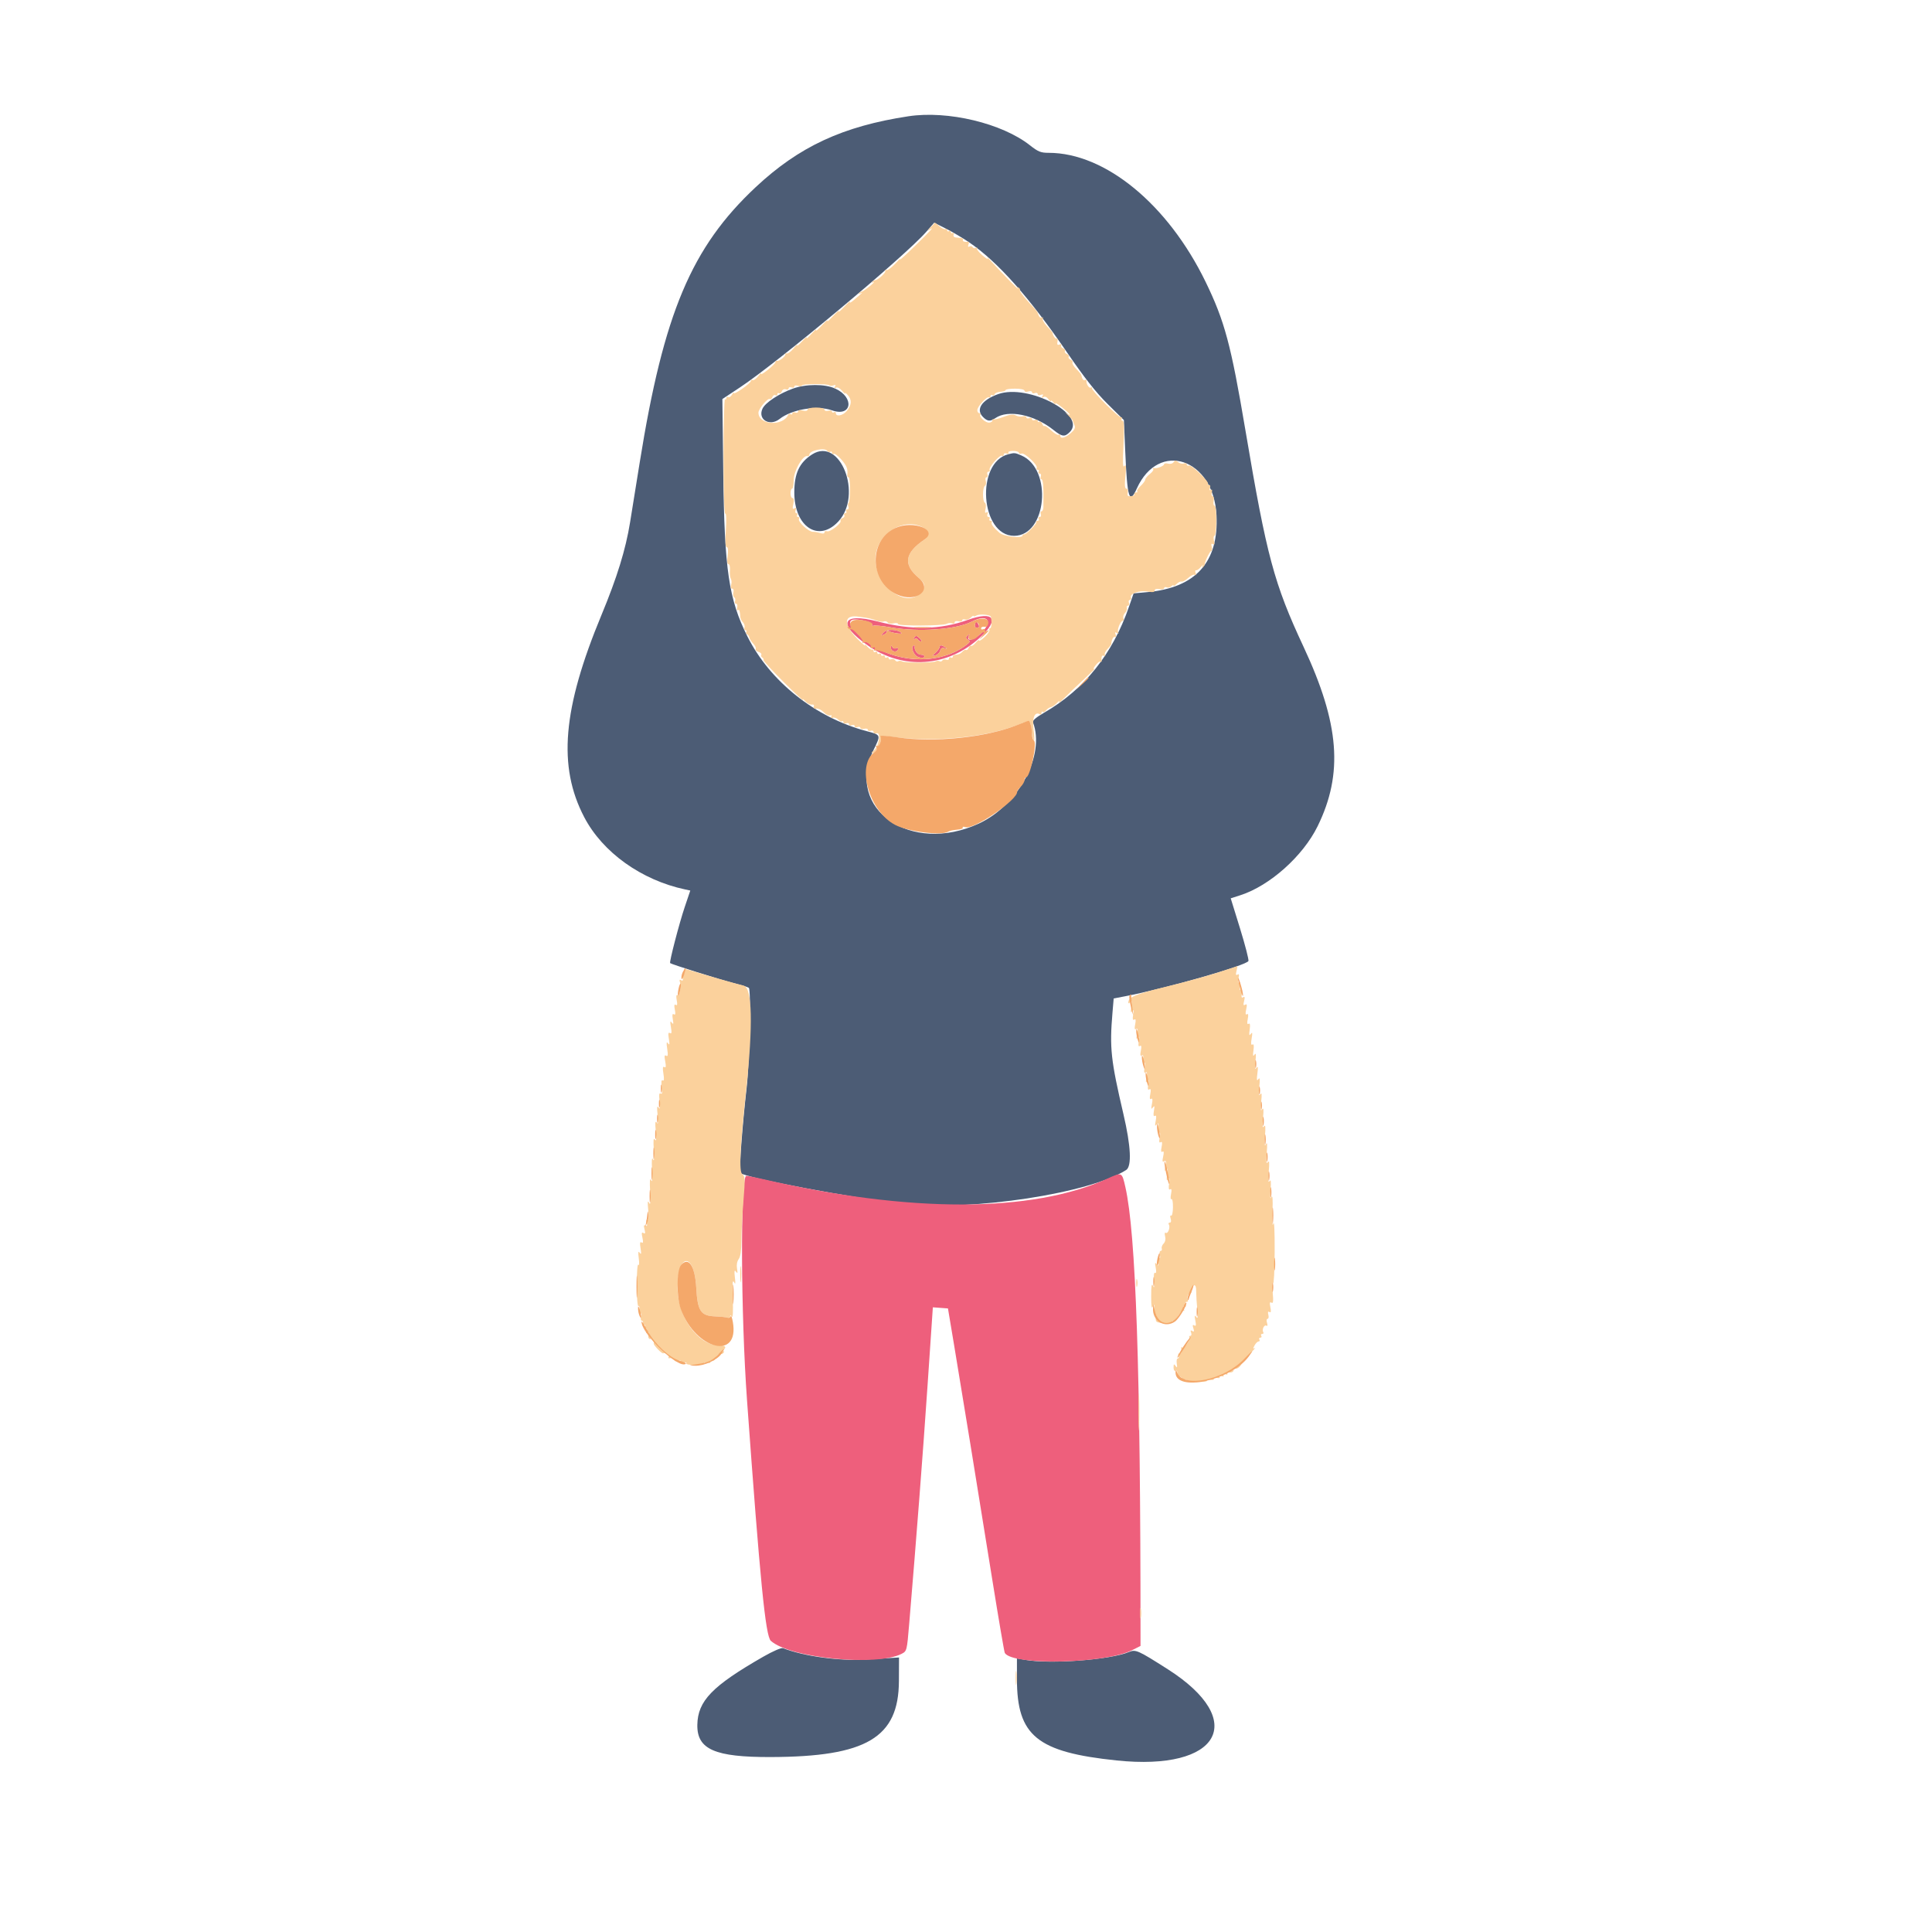 <svg id="svg" version="1.1" xmlns="http://www.w3.org/2000/svg" xmlns:xlink="http://www.w3.org/1999/xlink" width="400" height="400" viewBox="0, 0, 400,400"><g id="svgg"><path id="path0" d="M188.086 24.071 C 174.513 26.132,165.450 30.336,156.474 38.734 C 143.160 51.191,137.410 64.828,132.454 95.703 C 131.781 99.893,130.880 105.488,130.451 108.138 C 129.534 113.801,127.768 119.522,124.522 127.344 C 116.477 146.729,115.460 158.657,120.953 169.176 C 124.764 176.476,132.792 182.224,141.869 184.154 L 142.918 184.377 141.779 187.749 C 140.625 191.163,138.529 199.223,138.748 199.404 C 139.060 199.662,148.992 202.795,151.722 203.497 C 153.421 203.934,154.916 204.395,155.043 204.522 C 155.523 205.002,155.192 219.934,154.586 225.195 C 153.730 232.611,152.982 242.565,153.259 242.843 C 154.277 243.860,177.155 248.168,187.305 249.253 C 201.404 250.761,225.665 247.048,233.158 242.236 C 234.349 241.471,234.146 237.302,232.593 230.664 C 229.978 219.480,229.709 216.988,230.327 209.669 L 230.577 206.721 232.964 206.262 C 241.540 204.613,258.130 199.865,258.477 198.960 C 258.580 198.690,257.797 195.661,256.737 192.229 L 254.808 185.988 256.799 185.349 C 262.883 183.395,269.760 177.257,272.795 171.072 C 278.144 160.171,277.340 149.867,269.899 133.939 C 263.773 120.826,262.255 115.173,257.848 89.063 C 254.858 71.346,253.553 66.482,249.615 58.371 C 241.822 42.322,228.834 31.641,217.114 31.641 C 215.486 31.641,214.928 31.416,213.248 30.089 C 207.470 25.521,196.233 22.834,188.086 24.071 M200.586 50.130 C 206.539 54.158,213.100 61.530,220.961 73.025 C 224.490 78.184,226.895 81.239,229.305 83.624 L 232.691 86.974 232.966 93.389 C 233.385 103.185,233.816 104.578,235.365 101.143 C 239.899 91.087,251.284 94.919,251.867 106.698 C 252.346 116.363,247.555 121.687,237.565 122.592 L 234.701 122.852 233.756 125.586 C 230.362 135.415,224.456 142.792,216.165 147.561 C 214.538 148.497,213.727 149.191,213.860 149.535 C 216.450 156.285,210.907 166.680,202.683 170.498 C 188.586 177.042,174.887 167.532,180.832 155.329 C 182.408 152.095,182.438 152.177,179.395 151.367 C 168.772 148.540,159.420 141.102,154.736 131.755 C 150.886 124.072,149.987 117.963,149.745 97.852 L 149.561 82.617 153.212 80.199 C 161.199 74.910,187.444 52.985,191.808 47.957 L 193.412 46.109 195.827 47.327 C 197.155 47.996,199.297 49.258,200.586 50.130 M164.120 80.468 C 161.273 81.492,158.426 83.381,157.861 84.619 C 156.842 86.855,159.346 88.362,161.398 86.747 C 163.955 84.736,169.183 83.873,172.252 84.956 C 176.364 86.407,176.974 82.286,172.919 80.445 C 170.760 79.464,166.881 79.475,164.120 80.468 M206.645 81.601 C 203.256 82.809,201.957 84.770,203.516 86.328 C 204.435 87.248,205.016 87.304,206.065 86.573 C 208.713 84.731,214.113 85.829,218.120 89.024 C 219.899 90.442,220.428 90.510,221.484 89.453 C 225.098 85.839,212.887 79.378,206.645 81.601 M168.164 94.066 C 165.510 95.751,164.453 97.997,164.453 101.953 C 164.453 109.072,169.473 112.383,173.569 107.966 C 178.675 102.459,173.976 90.376,168.164 94.066 M208.789 94.036 C 201.924 95.755,202.977 110.938,209.961 110.938 C 216.756 110.938,217.986 97.075,211.438 94.286 C 210.125 93.726,210.055 93.719,208.789 94.036 M158.035 342.997 C 147.456 349.063,144.466 352.150,144.376 357.097 C 144.284 362.187,147.981 363.813,159.570 363.779 C 179.387 363.722,186.060 359.766,186.111 348.047 L 186.133 343.164 184.961 343.234 C 184.316 343.273,181.855 343.428,179.492 343.579 C 173.876 343.939,166.555 342.950,162.104 341.231 C 161.771 341.103,159.994 341.874,158.035 342.997 M233.755 342.023 C 229.866 343.653,217.454 344.588,212.207 343.648 L 210.547 343.350 210.547 347.632 C 210.547 359.369,214.709 362.766,231.193 364.484 C 252.598 366.714,258.477 356.252,241.797 345.612 C 235.613 341.668,235.124 341.450,233.755 342.023 " stroke="none" fill="#4c5c75" fill-rule="evenodd" data-index="0"></path><path id="path1" d="M200.362 128.345 C 194.654 130.398,188.761 130.500,181.708 128.668 C 174.255 126.731,173.279 129.179,179.714 133.666 C 187.026 138.762,196.189 138.124,202.829 132.055 C 207.049 128.199,205.836 126.375,200.362 128.345 M179.119 128.561 C 180.138 128.817,180.746 129.164,180.599 129.402 C 180.461 129.626,180.528 129.697,180.747 129.562 C 180.966 129.426,182.620 129.574,184.421 129.891 C 190.228 130.913,197.997 130.353,201.236 128.678 C 204.510 126.985,205.692 128.623,203.048 131.189 C 201.512 132.680,199.868 132.892,200.648 131.499 C 200.784 131.254,200.652 131.282,200.354 131.559 C 199.892 131.989,199.898 132.120,200.394 132.446 C 200.894 132.774,200.866 132.913,200.195 133.436 C 193.810 138.415,182.884 137.157,177.123 130.780 C 175.119 128.561,175.857 127.740,179.119 128.561 M201.866 129.199 C 201.743 129.667,201.870 129.948,202.202 129.948 C 202.813 129.948,202.860 129.709,202.392 128.971 C 202.137 128.569,202.017 128.621,201.866 129.199 M182.951 130.922 C 182.326 131.613,182.324 131.654,182.932 131.420 C 183.296 131.281,183.594 130.999,183.594 130.795 C 183.594 130.590,183.780 130.538,184.008 130.679 C 184.593 131.040,186.970 131.380,186.652 131.057 C 185.876 130.269,183.617 130.186,182.951 130.922 M189.221 132.092 C 189.054 132.361,189.113 132.437,189.366 132.281 C 189.599 132.136,189.900 132.197,190.035 132.416 C 190.170 132.634,190.458 132.813,190.676 132.813 C 190.893 132.813,190.808 132.549,190.485 132.227 C 189.781 131.522,189.585 131.501,189.221 132.092 M184.471 134.225 C 184.533 135.046,185.938 135.124,185.938 134.306 C 185.938 134.104,185.742 134.059,185.503 134.207 C 185.264 134.354,184.921 134.235,184.739 133.942 C 184.500 133.554,184.426 133.632,184.471 134.225 M188.959 133.827 C 188.677 134.110,189.058 135.204,189.627 135.742 C 190.155 136.242,191.406 136.349,191.406 135.894 C 191.406 135.703,191.073 135.547,190.667 135.547 C 189.986 135.547,189.244 134.581,189.391 133.887 C 189.466 133.534,189.278 133.508,188.959 133.827 M194.531 133.969 C 194.531 134.176,194.158 134.692,193.702 135.117 C 192.891 135.872,192.891 135.885,193.666 135.682 C 194.102 135.568,194.547 135.139,194.654 134.728 C 194.790 134.208,195.069 134.052,195.569 134.215 C 196.167 134.409,196.190 134.377,195.703 134.027 C 194.973 133.502,194.531 133.480,194.531 133.969 M229.297 244.013 C 213.694 251.133,188.265 251.165,157.855 244.102 C 156.051 243.683,154.522 243.395,154.455 243.462 C 153.265 244.652,153.385 272.221,154.658 289.844 C 157.366 327.339,158.490 338.706,159.587 339.711 C 163.486 343.280,181.514 345.074,186.672 342.407 C 187.753 341.848,187.770 341.782,188.235 336.253 C 189.743 318.347,191.079 300.998,192.043 286.798 L 193.137 270.666 194.701 270.782 L 196.265 270.898 197.540 278.516 C 199.117 287.937,202.315 307.581,205.449 327.098 C 206.756 335.234,207.919 342.043,208.034 342.230 C 209.667 344.873,228.822 344.458,234.375 341.660 L 236.133 340.774 236.133 338.258 C 236.133 283.621,235.173 255.340,232.994 245.759 C 232.284 242.640,232.296 242.645,229.297 244.013 " stroke="none" fill="#ee5f7c" fill-rule="evenodd" data-index="1"></path><path id="path3" d="M192.578 47.165 C 192.041 47.729,191.909 47.960,192.285 47.680 C 193.712 46.616,192.850 47.593,189.371 50.985 C 187.392 52.914,186.030 54.133,186.344 53.694 C 186.657 53.255,186.261 53.606,185.462 54.475 C 184.663 55.344,183.784 55.996,183.509 55.924 C 183.233 55.853,183.134 55.920,183.288 56.074 C 183.556 56.342,181.753 58.008,181.194 58.008 C 181.046 58.008,180.778 58.168,180.599 58.363 C 180.407 58.573,180.514 58.597,180.859 58.421 C 181.182 58.258,180.834 58.625,180.087 59.238 C 179.340 59.850,178.608 60.352,178.460 60.352 C 178.311 60.352,178.044 60.512,177.865 60.707 C 177.672 60.918,177.778 60.934,178.125 60.748 C 178.764 60.404,178.597 60.575,176.792 62.115 C 176.167 62.649,175.798 62.822,175.973 62.500 C 176.147 62.178,175.636 62.617,174.837 63.477 C 174.038 64.336,173.510 64.775,173.665 64.453 C 173.820 64.131,173.292 64.570,172.493 65.430 C 171.694 66.289,171.167 66.729,171.321 66.406 C 171.476 66.084,170.949 66.523,170.149 67.383 C 169.350 68.242,168.819 68.682,168.970 68.359 C 169.120 68.037,168.681 68.389,167.993 69.141 C 167.306 69.893,166.866 70.244,167.017 69.922 C 167.167 69.600,166.728 69.951,166.040 70.703 C 165.353 71.455,164.908 71.807,165.052 71.484 C 165.196 71.162,164.842 71.471,164.266 72.172 C 163.671 72.895,163.021 73.332,162.762 73.183 C 162.510 73.039,162.435 73.066,162.595 73.242 C 162.899 73.578,161.349 74.868,160.840 74.704 C 160.679 74.652,160.547 74.770,160.547 74.967 C 160.547 75.164,159.806 75.911,158.902 76.627 C 157.997 77.344,157.394 77.666,157.563 77.344 C 157.732 77.021,157.491 77.242,157.026 77.834 C 156.562 78.426,156.021 78.811,155.825 78.690 C 155.629 78.569,155.469 78.647,155.469 78.864 C 155.469 79.332,151.959 81.822,151.941 81.366 C 151.935 81.195,151.748 81.366,151.527 81.746 C 151.305 82.127,150.959 82.336,150.757 82.212 C 150.556 82.087,150.391 82.182,150.391 82.422 C 150.391 82.662,150.259 82.777,150.098 82.678 C 149.937 82.578,149.805 87.912,149.805 94.531 C 149.805 101.644,149.950 106.476,150.159 106.347 C 150.368 106.218,150.419 107.597,150.282 109.704 C 150.125 112.131,150.185 113.281,150.469 113.281 C 150.740 113.281,150.803 113.900,150.647 115.039 C 150.492 116.166,150.554 116.797,150.819 116.797 C 151.047 116.797,151.183 117.367,151.122 118.072 C 151.061 118.773,151.147 119.566,151.312 119.833 C 151.478 120.101,151.502 120.669,151.366 121.097 C 151.214 121.575,151.298 121.875,151.582 121.875 C 151.852 121.875,151.959 122.200,151.840 122.656 C 151.728 123.085,151.807 123.543,152.016 123.672 C 152.226 123.801,152.303 124.153,152.187 124.454 C 152.072 124.754,152.168 125.000,152.402 125.000 C 152.635 125.000,152.733 125.352,152.621 125.782 C 152.509 126.212,152.576 126.465,152.771 126.345 C 153.094 126.145,153.162 126.344,153.281 127.832 C 153.303 128.101,153.550 128.563,153.831 128.859 C 154.112 129.155,154.249 129.639,154.136 129.933 C 154.023 130.228,154.111 130.469,154.332 130.469 C 154.553 130.469,154.634 130.630,154.513 130.826 C 154.391 131.023,154.456 131.242,154.656 131.314 C 154.856 131.386,155.077 131.694,155.146 131.999 C 155.216 132.303,155.587 132.881,155.971 133.282 C 156.355 133.684,156.572 134.170,156.454 134.361 C 156.336 134.553,156.595 134.823,157.031 134.961 C 157.467 135.099,157.731 135.363,157.616 135.548 C 157.502 135.733,157.591 135.996,157.813 136.133 C 158.034 136.270,158.153 136.502,158.077 136.648 C 158.001 136.794,159.880 138.848,162.253 141.211 C 164.626 143.574,166.430 145.244,166.262 144.922 C 166.094 144.600,166.283 144.703,166.682 145.153 C 167.081 145.602,167.697 145.927,168.052 145.875 C 168.447 145.817,168.619 145.980,168.497 146.297 C 168.370 146.629,168.555 146.776,169.013 146.706 C 169.405 146.646,170.085 146.980,170.522 147.448 C 170.960 147.915,171.555 148.219,171.846 148.122 C 172.161 148.017,172.265 148.122,172.104 148.382 C 171.938 148.652,172.047 148.738,172.390 148.606 C 172.696 148.489,173.212 148.658,173.536 148.982 C 173.860 149.307,174.235 149.463,174.368 149.330 C 174.501 149.197,174.609 149.288,174.609 149.532 C 174.609 149.776,174.873 149.874,175.195 149.751 C 175.518 149.627,175.781 149.715,175.781 149.946 C 175.781 150.177,176.045 150.265,176.367 150.141 C 176.689 150.018,176.953 150.105,176.953 150.337 C 176.953 150.568,177.217 150.656,177.539 150.532 C 177.861 150.408,178.125 150.485,178.125 150.703 C 178.125 150.921,178.477 151.007,178.906 150.894 C 179.336 150.782,179.688 150.881,179.688 151.114 C 179.688 151.347,179.951 151.437,180.273 151.313 C 180.596 151.189,180.859 151.301,180.859 151.563 C 180.859 151.823,181.106 151.942,181.407 151.827 C 182.554 151.386,181.955 154.779,180.750 155.544 C 180.375 155.783,180.376 155.849,180.752 155.853 C 181.299 155.860,182.422 153.877,182.422 152.904 C 182.422 152.327,182.723 152.291,185.059 152.591 C 193.677 153.698,204.226 152.646,210.902 150.014 C 213.342 149.052,213.313 149.037,213.574 151.357 C 213.685 152.339,213.898 153.218,214.047 153.311 C 214.197 153.403,214.170 152.389,213.987 151.056 C 213.658 148.646,214.238 147.236,215.292 147.887 C 215.475 148.000,215.625 147.878,215.625 147.614 C 215.625 147.351,215.739 147.250,215.879 147.390 C 216.019 147.530,216.327 147.393,216.563 147.086 C 216.799 146.779,217.250 146.474,217.565 146.408 C 217.879 146.343,218.464 145.938,218.864 145.508 C 219.264 145.078,219.455 144.990,219.290 145.313 C 219.124 145.635,219.594 145.282,220.334 144.529 C 221.074 143.776,222.910 142.025,224.414 140.639 C 225.918 139.253,226.899 138.272,226.593 138.460 C 226.266 138.661,226.346 138.390,226.789 137.800 C 227.201 137.250,227.675 136.882,227.842 136.983 C 228.008 137.085,228.119 137.023,228.088 136.845 C 227.944 136.013,228.167 135.526,228.576 135.779 C 228.850 135.949,228.921 135.887,228.757 135.621 C 228.609 135.381,228.845 134.827,229.283 134.389 C 229.720 133.952,230.080 133.462,230.083 133.301 C 230.095 132.506,230.565 131.654,230.883 131.851 C 231.080 131.973,231.126 131.771,230.984 131.402 C 230.796 130.911,230.865 130.817,231.244 131.051 C 231.575 131.256,231.668 131.219,231.501 130.949 C 231.206 130.473,231.988 128.516,232.472 128.516 C 232.646 128.516,232.695 128.275,232.582 127.980 C 232.469 127.685,232.621 127.201,232.919 126.902 C 233.217 126.604,233.388 126.142,233.300 125.875 C 233.211 125.609,233.323 125.391,233.549 125.391 C 233.775 125.391,233.859 125.127,233.735 124.805 C 233.611 124.482,233.699 124.219,233.930 124.219 C 234.161 124.219,234.259 123.980,234.147 123.689 C 233.843 122.895,235.962 122.162,237.646 122.477 C 238.649 122.666,239.063 122.603,239.063 122.264 C 239.063 121.963,239.426 121.853,240.039 121.971 C 240.576 122.073,241.016 121.987,241.016 121.779 C 241.016 121.571,241.258 121.494,241.554 121.607 C 241.850 121.721,242.290 121.617,242.531 121.376 C 242.772 121.135,242.969 121.073,242.969 121.239 C 242.969 121.405,243.253 121.256,243.600 120.909 C 243.947 120.562,244.415 120.339,244.639 120.414 C 244.864 120.488,245.481 120.148,246.010 119.657 C 246.540 119.166,247.157 118.878,247.381 119.017 C 247.632 119.172,247.694 119.021,247.541 118.623 C 247.405 118.269,247.451 118.020,247.643 118.071 C 247.835 118.122,248.281 117.813,248.634 117.383 C 248.988 116.953,249.148 116.865,248.990 117.188 C 248.821 117.532,248.849 117.639,249.058 117.448 C 249.254 117.269,249.416 117.005,249.419 116.862 C 249.429 116.265,250.509 114.063,250.792 114.063 C 250.961 114.063,251.000 113.683,250.878 113.220 C 250.724 112.629,250.798 112.464,251.126 112.667 C 251.464 112.876,251.524 112.677,251.340 111.947 C 251.201 111.392,251.250 110.938,251.448 110.938 C 251.647 110.938,251.819 109.531,251.830 107.813 C 251.842 106.009,251.687 104.688,251.465 104.688 C 251.254 104.688,251.165 104.248,251.267 103.711 C 251.370 103.174,251.282 102.734,251.072 102.734 C 250.862 102.734,250.782 102.383,250.895 101.953 C 251.025 101.455,250.946 101.265,250.678 101.431 C 250.412 101.595,250.350 101.452,250.507 101.041 C 250.650 100.670,250.566 100.391,250.313 100.391 C 250.069 100.391,249.969 100.292,250.089 100.171 C 250.449 99.812,246.723 96.200,246.191 96.392 C 245.923 96.489,245.703 96.379,245.703 96.148 C 245.703 95.917,245.437 95.830,245.112 95.954 C 244.787 96.079,244.246 95.953,243.911 95.674 C 243.409 95.258,243.242 95.260,242.979 95.687 C 242.795 95.984,242.307 96.114,241.837 95.991 C 241.385 95.873,241.016 95.924,241.016 96.104 C 241.016 96.484,239.442 97.082,238.867 96.920 C 238.652 96.859,238.602 96.936,238.756 97.090 C 238.910 97.243,238.603 97.710,238.073 98.127 C 237.543 98.544,237.109 99.072,237.109 99.300 C 237.109 99.528,236.681 100.112,236.157 100.598 C 235.633 101.083,235.311 101.587,235.441 101.717 C 235.571 101.847,235.472 101.953,235.221 101.953 C 234.971 101.953,234.810 102.085,234.863 102.246 C 234.973 102.576,234.636 102.734,233.826 102.734 C 233.469 102.734,233.348 102.461,233.481 101.953 C 233.601 101.493,233.493 101.172,233.218 101.172 C 232.876 101.172,232.818 100.462,233.003 98.535 C 233.197 96.515,233.151 96.035,232.809 96.484 C 232.469 96.929,232.420 95.869,232.606 92.090 C 232.779 88.561,232.724 87.109,232.418 87.109 C 232.180 87.109,232.096 86.929,232.233 86.709 C 232.369 86.489,232.320 86.357,232.124 86.416 C 231.660 86.556,225.944 80.840,226.084 80.376 C 226.143 80.180,226.030 80.120,225.832 80.242 C 225.470 80.466,224.814 79.380,224.948 78.780 C 224.987 78.602,224.858 78.558,224.660 78.680 C 224.341 78.877,224.043 78.487,223.869 77.646 C 223.837 77.489,223.365 76.917,222.822 76.373 C 222.278 75.829,221.929 75.228,222.047 75.038 C 222.165 74.847,221.987 74.586,221.653 74.458 C 221.318 74.329,221.142 74.066,221.262 73.872 C 221.382 73.678,221.206 73.414,220.871 73.286 C 220.537 73.157,220.361 72.894,220.481 72.700 C 220.601 72.506,220.425 72.242,220.090 72.114 C 219.756 71.986,219.590 71.706,219.722 71.492 C 219.859 71.269,219.709 71.200,219.372 71.329 C 218.935 71.497,218.823 71.341,218.940 70.729 C 219.028 70.273,218.952 69.993,218.771 70.105 C 218.519 70.260,217.895 69.349,217.923 68.867 C 217.925 68.824,217.410 68.235,216.778 67.558 C 216.145 66.881,215.742 66.142,215.882 65.916 C 216.022 65.689,215.952 65.618,215.726 65.758 C 215.501 65.897,215.199 65.705,215.055 65.330 C 214.911 64.955,214.761 64.587,214.721 64.511 C 214.681 64.435,213.825 63.477,212.818 62.382 C 211.811 61.287,211.067 60.263,211.164 60.105 C 211.261 59.948,211.135 59.692,210.884 59.537 C 210.575 59.346,210.532 59.425,210.750 59.778 C 211.026 60.225,207.097 56.187,204.829 53.693 C 204.429 53.253,204.277 53.165,204.492 53.497 C 204.707 53.829,204.250 53.573,203.476 52.929 C 202.703 52.285,202.159 51.599,202.267 51.404 C 202.376 51.210,202.274 51.169,202.040 51.313 C 201.807 51.457,201.504 51.394,201.367 51.172 C 201.230 50.950,200.924 50.888,200.688 51.034 C 200.412 51.205,200.347 51.069,200.505 50.655 C 200.642 50.300,200.628 50.028,200.474 50.051 C 199.750 50.159,199.192 49.968,199.374 49.674 C 199.484 49.495,199.319 49.320,199.006 49.284 C 198.693 49.248,198.166 49.189,197.835 49.154 C 197.494 49.117,197.322 48.854,197.440 48.547 C 197.554 48.250,197.474 48.114,197.261 48.245 C 197.049 48.376,196.875 48.287,196.875 48.047 C 196.875 47.807,196.699 47.719,196.484 47.852 C 196.270 47.984,196.094 47.896,196.094 47.656 C 196.094 47.416,195.941 47.314,195.754 47.430 C 195.566 47.545,195.012 47.292,194.522 46.867 C 194.032 46.442,193.613 46.104,193.593 46.117 C 193.572 46.130,193.115 46.602,192.578 47.165 M171.707 79.780 C 171.842 79.915,172.227 79.919,172.563 79.790 C 173.000 79.622,173.083 79.703,172.855 80.072 C 172.633 80.432,172.685 80.497,173.030 80.284 C 173.338 80.094,173.839 80.335,174.360 80.926 C 174.819 81.447,175.107 81.680,175.000 81.445 C 174.893 81.210,175.112 81.353,175.488 81.763 C 176.412 82.770,176.348 83.858,175.293 85.107 C 174.461 86.092,173.047 86.336,173.047 85.495 C 173.047 85.283,172.871 85.219,172.656 85.352 C 172.441 85.484,172.266 85.423,172.266 85.216 C 172.266 85.008,171.914 84.931,171.484 85.043 C 171.048 85.157,170.703 85.055,170.703 84.811 C 170.703 84.555,169.979 84.375,168.945 84.375 C 167.919 84.375,167.188 84.555,167.188 84.808 C 167.188 85.075,166.813 85.147,166.211 84.996 C 165.602 84.843,165.234 84.916,165.234 85.191 C 165.234 85.433,164.971 85.529,164.648 85.406 C 164.326 85.282,164.063 85.361,164.063 85.582 C 164.063 85.803,163.902 85.884,163.705 85.763 C 163.509 85.641,163.289 85.675,163.217 85.837 C 162.102 88.351,157.031 88.020,157.031 85.434 C 157.031 84.666,158.948 82.354,159.370 82.614 C 159.542 82.721,159.789 82.534,159.917 82.200 C 160.046 81.865,160.328 81.701,160.544 81.834 C 160.760 81.968,160.938 81.881,160.938 81.641 C 160.938 81.400,161.095 81.301,161.287 81.420 C 161.480 81.539,161.745 81.355,161.876 81.012 C 162.013 80.656,162.366 80.484,162.699 80.611 C 163.019 80.734,163.281 80.646,163.281 80.415 C 163.281 80.184,163.545 80.096,163.867 80.219 C 164.189 80.343,164.453 80.262,164.453 80.040 C 164.453 79.813,164.796 79.744,165.234 79.883 C 165.664 80.019,166.016 79.986,166.016 79.810 C 166.016 79.440,171.340 79.413,171.707 79.780 M212.109 80.886 C 212.109 81.125,212.442 81.197,212.891 81.055 C 213.329 80.916,213.672 80.984,213.672 81.211 C 213.672 81.434,213.936 81.515,214.258 81.391 C 214.580 81.268,214.844 81.355,214.844 81.587 C 214.844 81.818,215.136 81.895,215.494 81.757 C 215.966 81.576,216.056 81.650,215.824 82.025 C 215.598 82.391,215.654 82.450,216.015 82.227 C 216.336 82.029,216.720 82.179,217.051 82.632 C 217.341 83.028,217.578 83.197,217.578 83.008 C 217.578 82.818,217.855 83.004,218.193 83.421 C 218.531 83.838,218.670 83.916,218.501 83.594 C 218.332 83.271,218.934 83.594,219.839 84.310 C 220.744 85.026,221.484 85.713,221.484 85.836 C 221.484 85.958,221.168 85.812,220.782 85.510 C 220.395 85.208,220.527 85.386,221.075 85.905 C 221.622 86.424,222.085 86.952,222.104 87.077 C 222.123 87.202,222.280 87.629,222.453 88.025 C 222.689 88.564,222.492 88.983,221.675 89.686 C 220.530 90.670,219.531 90.915,219.531 90.211 C 219.531 89.984,219.373 89.895,219.180 90.015 C 218.987 90.134,218.290 89.728,217.632 89.112 C 216.973 88.497,216.344 88.083,216.234 88.193 C 216.124 88.303,215.924 88.105,215.789 87.753 C 215.654 87.402,215.386 87.211,215.193 87.330 C 215.001 87.449,214.844 87.365,214.844 87.145 C 214.844 86.924,214.580 86.844,214.258 86.968 C 213.936 87.092,213.672 87.004,213.672 86.773 C 213.672 86.542,213.408 86.454,213.086 86.577 C 212.764 86.701,212.500 86.624,212.500 86.406 C 212.500 86.189,212.163 86.099,211.751 86.207 C 211.338 86.314,210.685 86.225,210.298 86.009 C 209.789 85.724,209.084 85.809,207.747 86.317 C 206.731 86.703,205.802 86.922,205.684 86.804 C 205.566 86.685,205.469 86.794,205.469 87.044 C 205.469 87.295,205.144 87.500,204.748 87.500 C 203.934 87.500,202.594 86.208,202.994 85.808 C 203.138 85.664,203.050 85.547,202.799 85.547 C 202.549 85.547,202.344 85.267,202.344 84.926 C 202.344 84.169,204.321 82.000,204.762 82.273 C 204.936 82.380,205.078 82.271,205.078 82.031 C 205.078 81.791,205.239 81.694,205.435 81.815 C 205.632 81.937,205.857 81.843,205.936 81.607 C 206.014 81.371,206.557 81.150,207.141 81.116 C 207.725 81.082,208.203 80.923,208.203 80.762 C 208.203 80.601,209.082 80.469,210.156 80.469 C 211.280 80.469,212.109 80.646,212.109 80.886 M171.293 93.366 C 171.428 93.584,171.702 93.662,171.902 93.538 C 172.102 93.414,172.266 93.510,172.266 93.750 C 172.266 93.990,172.424 94.089,172.617 93.970 C 172.810 93.850,173.513 94.373,174.179 95.132 C 175.307 96.416,175.578 97.118,175.420 98.340 C 175.385 98.608,175.513 98.828,175.703 98.828 C 176.089 98.828,176.076 103.741,175.689 104.128 C 175.555 104.263,175.539 104.620,175.655 104.921 C 175.770 105.222,175.660 105.469,175.409 105.469 C 175.159 105.469,175.063 105.645,175.195 105.859 C 175.328 106.074,175.240 106.250,175.000 106.250 C 174.760 106.250,174.673 106.427,174.806 106.643 C 174.940 106.860,174.776 107.142,174.441 107.270 C 174.106 107.399,173.920 107.645,174.027 107.818 C 174.321 108.295,171.842 110.227,171.234 109.994 C 170.942 109.882,170.703 109.981,170.703 110.214 C 170.703 110.475,170.364 110.532,169.824 110.363 C 169.341 110.212,168.644 110.093,168.276 110.097 C 167.406 110.108,165.100 107.955,165.423 107.433 C 165.559 107.212,165.475 107.031,165.234 107.031 C 164.994 107.031,164.906 106.855,165.039 106.641 C 165.172 106.426,165.100 106.250,164.879 106.250 C 164.658 106.250,164.590 105.957,164.727 105.600 C 164.904 105.138,164.832 105.039,164.478 105.258 C 164.095 105.495,164.041 105.283,164.247 104.346 C 164.418 103.567,164.363 103.125,164.094 103.125 C 163.862 103.125,163.672 102.686,163.672 102.148 C 163.672 101.611,163.818 101.172,163.997 101.172 C 164.176 101.172,164.323 100.375,164.323 99.401 C 164.323 97.536,166.193 94.228,167.131 94.434 C 167.377 94.487,167.578 94.350,167.578 94.128 C 167.578 93.256,170.815 92.592,171.293 93.366 M210.938 93.738 C 210.938 93.946,211.183 94.022,211.484 93.906 C 212.129 93.659,214.969 96.356,214.635 96.897 C 214.509 97.100,214.604 97.266,214.844 97.266 C 215.084 97.266,215.172 97.441,215.039 97.656 C 214.906 97.871,215.003 98.047,215.253 98.047 C 215.504 98.047,215.607 98.311,215.484 98.633 C 215.360 98.955,215.412 99.219,215.599 99.219 C 215.976 99.219,216.093 100.805,216.022 104.980 C 216.014 105.464,215.839 105.859,215.633 105.859 C 215.427 105.859,215.360 106.123,215.484 106.445 C 215.607 106.768,215.504 107.031,215.253 107.031 C 215.003 107.031,214.906 107.207,215.039 107.422 C 215.172 107.637,215.094 107.813,214.867 107.813 C 214.639 107.813,214.494 107.944,214.544 108.105 C 214.663 108.487,212.394 110.757,212.012 110.638 C 211.851 110.588,211.719 110.689,211.719 110.863 C 211.719 111.530,207.857 111.099,206.958 110.330 C 205.706 109.261,205.117 108.457,205.331 108.110 C 205.432 107.946,205.318 107.813,205.078 107.813 C 204.838 107.813,204.750 107.637,204.883 107.422 C 205.016 107.207,204.919 107.031,204.669 107.031 C 204.418 107.031,204.318 106.759,204.446 106.425 C 204.596 106.035,204.521 105.916,204.235 106.093 C 203.927 106.283,203.869 106.059,204.046 105.356 C 204.186 104.800,204.123 104.236,203.908 104.102 C 203.390 103.782,203.402 100.898,203.922 100.576 C 204.146 100.438,204.222 99.988,204.091 99.577 C 203.960 99.165,204.036 98.828,204.258 98.828 C 204.481 98.828,204.562 98.564,204.438 98.242 C 204.314 97.920,204.418 97.656,204.669 97.656 C 204.919 97.656,205.022 97.491,204.897 97.289 C 204.603 96.813,207.000 94.075,207.461 94.360 C 207.654 94.480,207.813 94.372,207.813 94.122 C 207.813 93.871,208.084 93.771,208.419 93.899 C 208.766 94.032,208.923 93.967,208.786 93.746 C 208.649 93.523,209.055 93.359,209.743 93.359 C 210.400 93.359,210.938 93.530,210.938 93.738 M190.794 109.044 C 192.222 109.694,192.509 110.951,191.403 111.702 C 187.281 114.500,186.926 116.883,190.220 119.655 C 191.657 120.864,191.709 121.607,190.447 122.869 C 187.389 125.928,181.250 121.176,181.250 115.749 C 181.250 110.900,186.607 107.136,190.794 109.044 M205.139 127.681 C 205.376 128.644,205.291 130.078,204.997 130.078 C 204.801 130.078,204.733 130.227,204.846 130.409 C 204.958 130.591,204.529 131.239,203.892 131.849 C 203.255 132.459,202.729 132.794,202.721 132.593 C 202.714 132.391,202.384 132.615,201.989 133.089 C 201.593 133.563,201.163 133.846,201.034 133.717 C 200.905 133.588,200.689 133.770,200.554 134.122 C 200.419 134.473,200.171 134.676,200.003 134.572 C 199.835 134.469,199.481 134.645,199.215 134.965 C 198.950 135.285,198.402 135.547,197.999 135.547 C 197.596 135.547,197.266 135.733,197.266 135.961 C 197.266 136.188,197.090 136.266,196.875 136.133 C 196.660 136.000,196.484 136.096,196.484 136.347 C 196.484 136.597,196.226 136.703,195.911 136.582 C 195.596 136.461,195.232 136.533,195.103 136.742 C 194.974 136.951,194.704 137.021,194.504 136.897 C 194.304 136.774,193.955 136.788,193.727 136.928 C 193.500 137.069,191.928 137.184,190.234 137.184 C 188.541 137.184,186.969 137.069,186.742 136.928 C 186.514 136.788,186.164 136.774,185.964 136.897 C 185.764 137.021,185.483 136.931,185.339 136.698 C 185.195 136.465,184.831 136.369,184.531 136.485 C 184.230 136.600,183.984 136.514,183.984 136.293 C 183.984 136.072,183.809 136.000,183.594 136.133 C 183.379 136.266,183.203 136.178,183.203 135.938 C 183.203 135.697,183.027 135.609,182.813 135.742 C 182.598 135.875,182.422 135.787,182.422 135.547 C 182.422 135.307,182.246 135.219,182.031 135.352 C 181.816 135.484,181.641 135.396,181.641 135.156 C 181.641 134.916,181.465 134.828,181.250 134.961 C 181.035 135.094,180.859 135.016,180.859 134.789 C 180.859 134.561,180.696 134.419,180.496 134.473 C 180.297 134.526,179.844 134.219,179.491 133.789 C 179.137 133.359,178.975 133.271,179.130 133.594 C 179.285 133.916,178.539 133.301,177.473 132.227 C 174.498 129.228,174.668 127.164,177.847 127.693 C 178.016 127.721,178.631 127.806,179.214 127.882 C 179.797 127.958,180.755 128.215,181.344 128.452 C 181.933 128.690,182.663 128.789,182.965 128.673 C 183.267 128.557,183.631 128.651,183.773 128.881 C 183.916 129.111,184.461 129.192,184.985 129.061 C 185.509 128.929,185.938 128.990,185.938 129.196 C 185.938 129.648,195.284 129.602,196.020 129.147 C 196.296 128.977,196.777 128.935,197.089 129.055 C 197.401 129.174,197.656 129.082,197.656 128.848 C 197.656 128.615,198.008 128.516,198.438 128.629 C 198.867 128.741,199.219 128.655,199.219 128.437 C 199.219 128.220,199.477 128.141,199.793 128.262 C 200.109 128.383,200.637 128.214,200.965 127.885 C 201.294 127.557,201.563 127.397,201.563 127.531 C 201.563 127.664,201.835 127.620,202.169 127.434 C 202.811 127.075,205.036 127.260,205.139 127.681 M252.101 201.368 C 249.927 202.077,245.093 203.401,241.359 204.310 C 235.004 205.856,233.583 206.458,233.600 207.594 C 233.603 207.822,233.793 207.744,234.023 207.422 C 234.335 206.983,234.385 207.228,234.223 208.398 C 234.062 209.560,234.112 209.811,234.419 209.375 C 234.730 208.933,234.777 209.106,234.609 210.078 C 234.452 210.988,234.518 211.286,234.832 211.091 C 235.149 210.896,235.205 211.180,235.028 212.068 C 234.850 212.956,234.907 213.240,235.223 213.045 C 235.541 212.848,235.595 213.151,235.413 214.099 C 235.219 215.108,235.260 215.288,235.580 214.844 C 235.904 214.395,235.951 214.559,235.781 215.547 C 235.624 216.456,235.690 216.755,236.004 216.560 C 236.321 216.365,236.377 216.649,236.200 217.537 C 236.023 218.418,236.080 218.708,236.391 218.516 C 236.692 218.330,236.770 218.569,236.637 219.266 C 236.516 219.899,236.592 220.196,236.836 220.045 C 237.090 219.888,237.141 220.250,236.981 221.052 C 236.803 221.941,236.860 222.224,237.176 222.029 C 237.494 221.833,237.549 222.135,237.366 223.084 C 237.172 224.093,237.213 224.272,237.533 223.828 C 237.857 223.379,237.904 223.544,237.734 224.531 C 237.577 225.441,237.643 225.739,237.957 225.545 C 238.274 225.349,238.330 225.633,238.153 226.521 C 237.981 227.379,238.037 227.690,238.329 227.510 C 238.623 227.328,238.674 227.656,238.495 228.564 C 238.290 229.600,238.330 229.757,238.681 229.297 C 239.035 228.833,239.082 228.979,238.906 230.000 C 238.754 230.878,238.820 231.205,239.110 231.025 C 239.404 230.844,239.456 231.171,239.276 232.080 C 239.072 233.108,239.112 233.269,239.457 232.813 C 239.809 232.345,239.868 232.480,239.747 233.475 C 239.656 234.222,239.748 234.630,239.975 234.489 C 240.211 234.343,240.261 234.731,240.106 235.506 C 239.928 236.394,239.985 236.678,240.301 236.482 C 240.617 236.287,240.674 236.571,240.497 237.459 C 240.325 238.317,240.380 238.628,240.673 238.447 C 240.968 238.265,241.013 238.575,240.820 239.453 C 240.607 240.426,240.657 240.651,241.035 240.418 C 241.412 240.185,241.468 240.426,241.272 241.443 C 241.079 242.451,241.119 242.631,241.439 242.188 C 241.758 241.745,241.809 241.983,241.645 243.164 C 241.484 244.325,241.534 244.576,241.840 244.141 C 242.148 243.702,242.201 243.926,242.048 245.028 C 241.907 246.041,241.977 246.419,242.272 246.237 C 242.566 246.055,242.622 246.363,242.450 247.224 C 242.312 247.913,242.352 248.382,242.539 248.266 C 242.726 248.151,242.865 248.923,242.849 249.982 C 242.833 251.043,242.659 251.808,242.462 251.686 C 242.259 251.561,242.218 251.824,242.367 252.295 C 242.529 252.806,242.462 253.125,242.191 253.125 C 241.949 253.125,241.860 253.302,241.994 253.519 C 242.342 254.082,241.814 255.526,241.362 255.246 C 241.136 255.106,241.080 255.395,241.224 255.966 C 241.370 256.549,241.250 257.132,240.915 257.467 C 240.613 257.768,240.440 258.233,240.529 258.500 C 240.617 258.766,240.516 258.984,240.303 258.984 C 240.091 258.984,240.016 259.363,240.137 259.827 C 240.272 260.343,240.204 260.574,239.962 260.424 C 239.718 260.274,239.631 260.588,239.735 261.242 C 239.873 262.102,239.820 262.193,239.460 261.719 C 239.112 261.260,239.072 261.419,239.276 262.451 C 239.439 263.278,239.394 263.681,239.153 263.533 C 238.915 263.385,238.827 263.998,238.921 265.144 C 239.033 266.509,238.976 266.788,238.704 266.211 C 238.437 265.644,238.336 266.234,238.336 268.359 C 238.336 270.468,238.438 271.070,238.700 270.508 C 238.988 269.891,239.040 270.029,238.950 271.164 C 238.882 272.011,238.989 272.506,239.211 272.369 C 239.424 272.238,239.480 272.413,239.341 272.775 C 239.207 273.126,239.288 273.531,239.522 273.676 C 240.114 274.041,242.936 274.090,242.714 273.730 C 242.614 273.569,242.721 273.438,242.951 273.438 C 243.182 273.438,243.691 272.911,244.083 272.267 C 244.474 271.623,244.920 271.222,245.074 271.376 C 245.228 271.530,245.227 271.325,245.071 270.920 C 244.876 270.412,244.929 270.271,245.242 270.464 C 245.537 270.647,245.614 270.534,245.462 270.137 C 245.333 269.803,245.433 269.531,245.684 269.531 C 245.935 269.531,246.041 269.371,245.920 269.176 C 245.637 268.718,246.087 267.528,246.457 267.756 C 246.611 267.852,246.725 267.561,246.709 267.110 C 246.693 266.659,246.899 266.214,247.168 266.120 C 247.503 266.004,247.657 266.421,247.660 267.448 C 247.662 268.271,247.764 269.912,247.887 271.094 C 248.060 272.752,248.009 273.108,247.665 272.656 C 247.314 272.197,247.274 272.354,247.479 273.389 C 247.673 274.372,247.619 274.633,247.266 274.414 C 246.921 274.201,246.868 274.362,247.070 275.000 C 247.279 275.659,247.224 275.802,246.850 275.571 C 246.496 275.352,246.424 275.450,246.601 275.912 C 246.738 276.270,246.670 276.563,246.449 276.563 C 246.228 276.563,246.136 276.705,246.244 276.880 C 246.526 277.337,245.116 279.361,244.762 279.007 C 244.599 278.844,244.502 278.887,244.545 279.102 C 244.712 279.927,244.515 280.505,244.145 280.276 C 243.924 280.139,243.858 280.296,243.992 280.644 C 244.120 280.977,244.054 281.250,243.846 281.250 C 243.638 281.250,243.545 281.733,243.639 282.324 C 243.774 283.164,243.720 283.270,243.396 282.813 C 243.053 282.329,242.980 282.384,242.975 283.129 C 242.971 283.631,243.142 283.924,243.359 283.789 C 243.574 283.656,243.750 283.827,243.750 284.169 C 243.750 284.511,244.013 284.891,244.334 285.014 C 244.655 285.137,244.821 285.393,244.704 285.583 C 244.587 285.773,244.792 285.813,245.161 285.671 C 245.532 285.529,245.733 285.575,245.611 285.773 C 245.485 285.978,246.455 286.133,247.854 286.133 C 249.259 286.133,250.124 285.994,249.866 285.809 C 249.600 285.619,249.852 285.556,250.476 285.655 C 251.131 285.760,251.445 285.673,251.294 285.429 C 251.144 285.186,251.376 285.119,251.893 285.254 C 252.438 285.396,252.644 285.326,252.476 285.053 C 252.310 284.785,252.458 284.726,252.886 284.890 C 253.338 285.063,253.465 285.000,253.277 284.695 C 253.088 284.390,253.215 284.326,253.667 284.499 C 254.119 284.673,254.246 284.609,254.058 284.304 C 253.872 284.004,253.992 283.934,254.416 284.096 C 254.766 284.231,255.174 284.146,255.321 283.907 C 255.495 283.626,255.409 283.584,255.078 283.789 C 254.730 284.004,254.661 283.953,254.862 283.627 C 255.024 283.365,255.390 283.239,255.675 283.349 C 255.960 283.458,256.425 283.250,256.710 282.887 C 257.183 282.283,257.160 282.275,256.445 282.792 C 256.016 283.102,256.719 282.321,258.008 281.055 C 259.297 279.789,260.114 278.896,259.824 279.072 C 259.397 279.331,259.381 279.234,259.740 278.563 C 259.984 278.107,260.364 277.734,260.584 277.734 C 260.804 277.734,260.875 277.559,260.742 277.344 C 260.609 277.129,260.697 276.953,260.938 276.953 C 261.178 276.953,261.266 276.777,261.133 276.563 C 261.000 276.348,261.088 276.172,261.328 276.172 C 261.568 276.172,261.666 276.012,261.545 275.817 C 261.216 275.284,261.742 274.187,262.192 274.465 C 262.435 274.615,262.483 274.391,262.320 273.877 C 262.175 273.419,262.227 273.047,262.437 273.047 C 262.646 273.047,262.718 272.668,262.597 272.205 C 262.448 271.633,262.520 271.451,262.823 271.638 C 263.140 271.834,263.197 271.551,263.019 270.662 C 262.833 269.732,262.891 269.485,263.244 269.703 C 263.607 269.928,263.666 269.409,263.496 267.518 C 263.373 266.155,263.406 265.339,263.570 265.706 C 263.733 266.073,263.884 263.173,263.905 259.261 C 263.928 254.989,263.816 252.616,263.626 253.320 C 263.425 254.062,263.362 253.129,263.453 250.781 C 263.548 248.321,263.476 247.334,263.237 247.852 C 262.990 248.388,262.935 247.900,263.061 246.297 C 263.191 244.628,263.129 244.126,262.842 244.539 C 262.559 244.947,262.511 244.370,262.677 242.578 C 262.854 240.676,262.805 240.186,262.482 240.625 C 262.158 241.065,262.104 240.579,262.264 238.672 C 262.416 236.855,262.367 236.355,262.091 236.914 C 261.813 237.476,261.760 236.983,261.903 235.156 C 262.050 233.289,261.991 232.772,261.684 233.203 C 261.376 233.634,261.326 233.167,261.494 231.445 C 261.664 229.708,261.614 229.253,261.300 229.688 C 260.986 230.123,260.937 229.721,261.112 228.125 C 261.288 226.511,261.240 226.122,260.916 226.563 C 260.593 227.003,260.544 226.614,260.721 225.000 C 260.898 223.383,260.849 222.996,260.524 223.438 C 260.197 223.882,260.149 223.601,260.326 222.266 C 260.501 220.937,260.453 220.651,260.130 221.094 C 259.807 221.535,259.757 221.197,259.926 219.727 C 260.093 218.276,260.043 217.924,259.731 218.359 C 259.412 218.804,259.360 218.589,259.515 217.472 C 259.653 216.473,259.583 216.082,259.298 216.259 C 259.008 216.438,258.959 216.045,259.140 214.998 C 259.343 213.829,259.303 213.612,258.967 214.063 C 258.626 214.518,258.575 214.320,258.734 213.175 C 258.874 212.163,258.804 211.784,258.510 211.966 C 258.215 212.148,258.159 211.840,258.332 210.979 C 258.503 210.121,258.448 209.810,258.155 209.990 C 257.861 210.173,257.815 209.862,258.008 208.984 C 258.220 208.017,258.170 207.787,257.797 208.017 C 257.430 208.244,257.375 208.054,257.576 207.252 C 257.770 206.479,257.716 206.263,257.381 206.471 C 257.054 206.673,256.975 206.457,257.113 205.734 C 257.233 205.108,257.157 204.805,256.918 204.953 C 256.679 205.100,256.603 204.797,256.723 204.171 C 256.843 203.545,256.767 203.242,256.527 203.390 C 256.280 203.543,256.234 203.240,256.404 202.565 C 256.598 201.791,256.544 201.576,256.209 201.783 C 255.875 201.990,255.818 201.781,256.005 201.035 C 256.148 200.466,256.218 200.018,256.160 200.040 C 256.102 200.062,254.276 200.660,252.101 201.368 M141.690 201.066 C 141.834 201.440,141.769 201.591,141.529 201.443 C 141.278 201.288,141.201 201.577,141.324 202.218 C 141.468 202.970,141.390 203.161,141.030 202.939 C 140.675 202.719,140.611 202.855,140.794 203.433 C 141.106 204.415,140.668 206.323,140.199 206.033 C 140.010 205.916,139.968 206.384,140.106 207.073 C 140.284 207.961,140.227 208.245,139.911 208.049 C 139.594 207.854,139.538 208.138,139.715 209.026 C 139.893 209.914,139.836 210.198,139.520 210.002 C 139.205 209.808,139.140 210.106,139.297 211.016 C 139.471 212.024,139.424 212.177,139.081 211.719 C 138.744 211.268,138.704 211.485,138.907 212.654 C 139.104 213.790,139.052 214.102,138.701 213.885 C 138.352 213.669,138.295 213.979,138.481 215.098 C 138.670 216.235,138.627 216.459,138.305 216.016 C 137.986 215.577,137.945 215.861,138.140 217.150 C 138.337 218.450,138.284 218.798,137.925 218.576 C 137.568 218.355,137.518 218.644,137.724 219.745 C 137.924 220.811,137.876 221.131,137.545 220.926 C 137.213 220.721,137.162 221.089,137.355 222.297 C 137.534 223.417,137.486 223.866,137.206 223.693 C 136.929 223.521,136.865 223.971,137.011 225.060 C 137.166 226.219,137.101 226.603,136.783 226.407 C 136.462 226.209,136.400 226.657,136.560 228.007 C 136.730 229.431,136.679 229.742,136.351 229.297 C 136.026 228.855,135.977 229.240,136.154 230.859 C 136.329 232.456,136.280 232.857,135.965 232.422 C 135.651 231.988,135.601 232.443,135.771 234.180 C 135.938 235.883,135.888 236.363,135.588 235.938 C 135.288 235.512,135.228 236.100,135.368 238.086 C 135.498 239.933,135.443 240.567,135.198 240.039 C 134.953 239.509,134.890 240.201,135.003 242.188 C 135.118 244.220,135.056 244.878,134.798 244.336 C 134.543 243.799,134.482 244.533,134.603 246.680 C 134.732 248.968,134.673 249.595,134.380 249.023 C 134.084 248.446,134.040 248.839,134.211 250.532 C 134.360 252.005,134.304 252.736,134.054 252.582 C 133.821 252.438,133.755 252.679,133.887 253.186 C 134.042 253.777,133.968 253.942,133.640 253.739 C 133.298 253.528,133.244 253.739,133.440 254.518 C 133.641 255.320,133.586 255.510,133.218 255.283 C 132.845 255.052,132.795 255.282,133.008 256.250 C 133.211 257.175,133.163 257.443,132.829 257.237 C 132.495 257.031,132.439 257.360,132.622 258.458 C 132.810 259.594,132.767 259.818,132.446 259.375 C 132.126 258.934,132.078 259.225,132.253 260.547 C 132.381 261.515,132.339 262.102,132.160 261.853 C 131.981 261.604,131.836 263.464,131.836 266.014 C 131.836 268.628,131.987 270.533,132.186 270.411 C 132.378 270.293,132.447 270.657,132.340 271.219 C 132.219 271.853,132.295 272.149,132.540 271.997 C 132.782 271.848,132.850 272.079,132.715 272.595 C 132.594 273.058,132.673 273.438,132.891 273.438 C 133.109 273.438,133.182 273.710,133.054 274.044 C 132.902 274.440,132.978 274.553,133.274 274.370 C 133.579 274.182,133.643 274.309,133.469 274.761 C 133.296 275.213,133.360 275.340,133.665 275.152 C 133.970 274.963,134.033 275.090,133.860 275.542 C 133.687 275.994,133.750 276.121,134.055 275.933 C 134.356 275.747,134.426 275.867,134.263 276.291 C 134.129 276.641,134.214 277.049,134.452 277.196 C 134.731 277.368,134.784 277.268,134.602 276.916 C 134.445 276.614,134.588 276.701,134.919 277.108 C 135.251 277.516,135.445 277.974,135.351 278.126 C 135.177 278.407,137.040 280.345,137.332 280.186 C 137.714 279.978,138.647 280.584,138.445 280.910 C 138.323 281.108,138.368 281.244,138.545 281.213 C 139.309 281.081,139.873 281.277,139.671 281.604 C 139.551 281.799,139.831 281.859,140.295 281.738 C 140.835 281.597,141.045 281.667,140.881 281.933 C 140.716 282.200,140.927 282.270,141.467 282.129 C 141.930 282.007,142.211 282.068,142.090 282.263 C 141.970 282.458,142.802 282.617,143.944 282.617 C 145.084 282.617,145.918 282.458,145.798 282.263 C 145.679 282.068,145.960 282.007,146.424 282.129 C 146.921 282.259,147.170 282.193,147.032 281.969 C 146.902 281.760,147.039 281.644,147.336 281.712 C 147.632 281.780,147.928 281.660,147.994 281.445 C 148.210 280.738,148.911 280.083,149.236 280.284 C 149.412 280.393,149.683 280.276,149.838 280.024 C 150.025 279.721,149.936 279.663,149.572 279.851 C 149.270 280.008,149.328 279.886,149.701 279.580 C 150.543 278.889,150.209 278.516,148.747 278.516 C 144.500 278.516,140.219 272.490,140.283 266.602 C 140.362 259.258,143.739 259.257,144.154 266.601 C 144.429 271.459,145.063 272.425,148.058 272.543 C 149.201 272.588,150.369 272.714,150.654 272.824 C 150.939 272.933,151.175 272.808,151.178 272.546 C 151.182 272.223,151.295 272.245,151.529 272.616 C 151.737 272.943,151.810 271.458,151.714 268.905 C 151.598 265.829,151.664 264.865,151.955 265.430 C 152.265 266.034,152.310 265.812,152.149 264.453 C 151.992 263.118,152.045 262.836,152.371 263.281 C 152.705 263.737,152.754 263.597,152.591 262.646 C 152.464 261.899,152.598 261.140,152.937 260.693 C 153.306 260.204,153.495 258.907,153.503 256.795 C 153.510 255.054,153.699 251.366,153.924 248.600 C 154.292 244.068,154.268 243.523,153.683 243.095 C 152.979 242.581,153.207 237.672,154.495 225.586 C 155.930 212.115,155.743 204.459,153.967 204.060 C 152.772 203.791,145.991 201.857,143.284 201.013 C 141.619 200.494,141.472 200.499,141.690 201.066 M153.253 263.867 C 153.255 265.371,153.326 265.938,153.410 265.128 C 153.495 264.318,153.493 263.087,153.407 262.394 C 153.321 261.700,153.251 262.363,153.253 263.867 M235.247 265.625 C 235.247 266.377,235.327 266.685,235.426 266.309 C 235.524 265.933,235.524 265.317,235.426 264.941 C 235.327 264.565,235.247 264.873,235.247 265.625 M235.705 292.383 C 235.705 295.820,235.765 297.174,235.838 295.392 C 235.910 293.609,235.910 290.796,235.837 289.142 C 235.764 287.487,235.705 288.945,235.705 292.383 M236.044 333.984 C 236.044 334.951,236.120 335.347,236.213 334.863 C 236.306 334.380,236.306 333.589,236.213 333.105 C 236.120 332.622,236.044 333.018,236.044 333.984 M210.277 347.461 C 210.279 348.750,210.352 349.230,210.439 348.528 C 210.526 347.826,210.524 346.771,210.435 346.184 C 210.346 345.597,210.275 346.172,210.277 347.461 " stroke="none" fill="#fbd19c" fill-rule="evenodd" data-index="3"></path><path id="path4" d="M185.352 109.328 C 179.786 111.884,180.002 120.495,185.697 123.081 C 189.663 124.882,193.225 122.183,190.220 119.655 C 186.926 116.883,187.281 114.500,191.403 111.702 C 194.355 109.698,189.065 107.623,185.352 109.328 M176.481 128.538 C 176.074 128.775,175.909 129.176,176.059 129.567 C 176.237 130.029,176.161 130.118,175.787 129.887 C 175.440 129.672,175.363 129.718,175.553 130.024 C 175.708 130.276,175.971 130.398,176.137 130.295 C 176.585 130.018,178.970 132.614,178.620 132.998 C 178.455 133.180,178.548 133.197,178.826 133.037 C 179.405 132.703,180.567 133.509,180.249 134.024 C 180.133 134.212,180.339 134.250,180.708 134.109 C 181.199 133.921,181.293 133.990,181.058 134.369 C 180.868 134.678,180.891 134.792,181.117 134.653 C 181.325 134.524,182.626 134.826,184.009 135.324 C 189.757 137.391,196.066 136.656,200.195 133.436 C 200.866 132.913,200.894 132.774,200.394 132.446 C 199.898 132.120,199.892 131.989,200.354 131.559 C 200.652 131.282,200.784 131.254,200.648 131.499 C 200.063 132.544,201.428 132.811,202.348 131.831 C 203.486 130.620,204.297 130.540,203.286 131.738 C 202.618 132.530,202.651 132.523,203.616 131.670 C 204.686 130.725,205.036 130.207,204.297 130.664 C 204.082 130.797,203.906 130.709,203.906 130.469 C 203.906 130.229,203.730 130.141,203.516 130.273 C 203.301 130.406,203.125 130.321,203.125 130.084 C 203.125 129.847,203.433 129.705,203.809 129.768 C 204.265 129.845,204.534 129.591,204.617 129.004 C 204.768 127.938,202.996 127.767,201.236 128.678 C 197.997 130.353,190.228 130.913,184.421 129.891 C 182.620 129.574,180.966 129.426,180.747 129.562 C 180.528 129.697,180.461 129.626,180.599 129.402 C 181.036 128.695,177.490 127.950,176.481 128.538 M202.728 129.720 C 202.732 129.845,202.495 129.948,202.202 129.948 C 201.870 129.948,201.743 129.667,201.866 129.199 C 202.045 128.514,202.707 128.914,202.728 129.720 M189.551 129.972 C 190.356 130.056,191.675 130.056,192.480 129.972 C 193.286 129.888,192.627 129.819,191.016 129.819 C 189.404 129.819,188.745 129.888,189.551 129.972 M186.652 131.057 C 186.970 131.380,184.593 131.040,184.008 130.679 C 183.780 130.538,183.594 130.590,183.594 130.795 C 183.594 130.999,183.296 131.281,182.932 131.420 C 182.324 131.654,182.326 131.613,182.951 130.922 C 183.617 130.186,185.876 130.269,186.652 131.057 M190.485 132.227 C 190.808 132.549,190.893 132.813,190.676 132.813 C 190.458 132.813,190.170 132.634,190.035 132.416 C 189.900 132.197,189.599 132.136,189.366 132.281 C 189.113 132.437,189.054 132.361,189.221 132.092 C 189.585 131.501,189.781 131.522,190.485 132.227 M185.503 134.207 C 185.742 134.059,185.938 134.104,185.938 134.306 C 185.938 135.124,184.533 135.046,184.471 134.225 C 184.426 133.632,184.500 133.554,184.739 133.942 C 184.921 134.235,185.264 134.354,185.503 134.207 M189.391 133.887 C 189.244 134.581,189.986 135.547,190.667 135.547 C 191.073 135.547,191.406 135.703,191.406 135.894 C 191.406 136.349,190.155 136.242,189.627 135.742 C 189.058 135.204,188.677 134.110,188.959 133.827 C 189.278 133.508,189.466 133.534,189.391 133.887 M195.703 134.027 C 196.190 134.377,196.167 134.409,195.569 134.215 C 195.069 134.052,194.790 134.208,194.654 134.728 C 194.547 135.139,194.102 135.568,193.666 135.682 C 192.891 135.885,192.891 135.872,193.702 135.117 C 194.158 134.692,194.531 134.176,194.531 133.969 C 194.531 133.480,194.973 133.502,195.703 134.027 M223.999 141.504 L 222.852 142.773 224.121 141.626 C 224.819 140.995,225.391 140.424,225.391 140.357 C 225.391 140.055,225.068 140.321,223.999 141.504 M210.757 150.047 C 204.241 152.690,193.346 153.813,185.662 152.636 C 183.685 152.333,182.163 152.241,182.281 152.432 C 182.650 153.028,182.044 154.742,181.569 154.448 C 181.282 154.271,181.239 154.354,181.445 154.686 C 181.644 155.008,181.490 155.394,181.029 155.731 C 177.234 158.506,179.963 168.016,185.352 170.796 C 188.074 172.201,194.970 173.063,196.344 172.171 C 196.590 172.012,197.408 171.836,198.162 171.780 C 198.916 171.725,199.440 171.529,199.327 171.345 C 199.214 171.161,199.456 171.116,199.865 171.246 C 201.647 171.812,210.834 165.513,210.582 163.899 C 210.563 163.774,210.898 163.320,211.328 162.891 C 211.758 162.461,212.109 161.846,212.109 161.523 C 212.109 161.201,212.261 160.938,212.447 160.938 C 213.278 160.938,214.792 153.771,214.056 153.317 C 213.845 153.186,213.669 152.606,213.667 152.028 C 213.660 150.713,213.270 149.212,212.943 149.240 C 212.807 149.252,211.823 149.615,210.757 150.047 M141.395 201.192 C 141.159 201.633,141.021 202.260,141.089 202.584 C 141.156 202.909,141.404 202.548,141.641 201.783 C 142.124 200.218,142.034 200.000,141.395 201.192 M256.298 202.539 C 256.280 202.754,256.510 203.809,256.809 204.883 C 257.107 205.957,257.354 206.484,257.357 206.055 C 257.362 205.223,256.355 201.878,256.298 202.539 M140.479 204.736 C 140.153 206.365,140.468 206.680,140.820 205.078 C 140.969 204.403,141.009 203.769,140.909 203.669 C 140.810 203.570,140.616 204.050,140.479 204.736 M233.837 206.173 C 233.730 206.345,233.888 207.443,234.186 208.614 C 234.692 210.597,234.713 210.622,234.485 208.984 C 234.350 208.018,234.233 206.919,234.224 206.543 C 234.206 205.785,234.124 205.707,233.837 206.173 M235.234 213.477 C 235.234 213.906,235.375 214.697,235.547 215.234 C 235.795 216.008,235.860 216.048,235.860 215.430 C 235.860 215.000,235.719 214.209,235.547 213.672 C 235.299 212.899,235.234 212.858,235.234 213.477 M236.406 218.945 C 236.406 219.375,236.547 220.166,236.719 220.703 C 236.966 221.476,237.031 221.517,237.031 220.898 C 237.031 220.469,236.891 219.678,236.719 219.141 C 236.471 218.367,236.406 218.327,236.406 218.945 M259.856 220.313 C 259.856 221.064,259.937 221.372,260.035 220.996 C 260.133 220.620,260.133 220.005,260.035 219.629 C 259.937 219.253,259.856 219.561,259.856 220.313 M237.187 222.461 C 237.187 222.891,237.328 223.682,237.500 224.219 C 237.748 224.992,237.813 225.033,237.813 224.414 C 237.813 223.984,237.672 223.193,237.500 222.656 C 237.252 221.883,237.187 221.842,237.187 222.461 M136.809 225.391 C 136.809 226.143,136.890 226.450,136.988 226.074 C 137.086 225.698,137.086 225.083,136.988 224.707 C 136.890 224.331,136.809 224.639,136.809 225.391 M260.638 225.781 C 260.638 226.533,260.718 226.841,260.816 226.465 C 260.914 226.089,260.914 225.474,260.816 225.098 C 260.718 224.722,260.638 225.029,260.638 225.781 M136.419 228.516 C 136.419 229.268,136.499 229.575,136.597 229.199 C 136.696 228.823,136.696 228.208,136.597 227.832 C 136.499 227.456,136.419 227.764,136.419 228.516 M261.028 228.906 C 261.028 229.658,261.109 229.966,261.207 229.590 C 261.305 229.214,261.305 228.599,261.207 228.223 C 261.109 227.847,261.028 228.154,261.028 228.906 M136.028 231.641 C 136.028 232.393,136.109 232.700,136.207 232.324 C 136.305 231.948,136.305 231.333,136.207 230.957 C 136.109 230.581,136.028 230.889,136.028 231.641 M261.427 232.227 C 261.431 233.086,261.511 233.392,261.604 232.906 C 261.698 232.420,261.694 231.717,261.597 231.343 C 261.499 230.970,261.422 231.367,261.427 232.227 M239.538 233.203 C 239.534 233.740,239.672 234.619,239.844 235.156 C 240.264 236.469,240.264 235.051,239.844 233.398 C 239.576 232.346,239.545 232.326,239.538 233.203 M135.645 234.961 C 135.650 235.820,135.730 236.126,135.823 235.640 C 135.917 235.154,135.913 234.451,135.815 234.077 C 135.717 233.704,135.641 234.102,135.645 234.961 M261.825 235.938 C 261.825 236.904,261.901 237.300,261.994 236.816 C 262.088 236.333,262.088 235.542,261.994 235.059 C 261.901 234.575,261.825 234.971,261.825 235.938 M135.268 238.867 C 135.271 239.941,135.347 240.334,135.437 239.741 C 135.526 239.147,135.524 238.268,135.431 237.788 C 135.339 237.307,135.265 237.793,135.268 238.867 M262.208 239.648 C 262.212 240.508,262.292 240.813,262.386 240.327 C 262.479 239.842,262.476 239.138,262.378 238.765 C 262.280 238.392,262.204 238.789,262.208 239.648 M241.079 240.625 C 241.063 240.947,241.288 242.266,241.579 243.555 C 241.869 244.844,242.109 245.459,242.110 244.922 C 242.113 243.826,241.125 239.709,241.079 240.625 M134.883 242.969 C 134.883 244.150,134.956 244.634,135.045 244.043 C 135.135 243.452,135.135 242.485,135.045 241.895 C 134.956 241.304,134.883 241.787,134.883 242.969 M262.599 243.555 C 262.603 244.414,262.683 244.720,262.776 244.234 C 262.870 243.748,262.866 243.045,262.768 242.671 C 262.671 242.298,262.594 242.695,262.599 243.555 M262.997 246.875 C 262.997 247.842,263.073 248.237,263.166 247.754 C 263.259 247.271,263.259 246.479,263.166 245.996 C 263.073 245.513,262.997 245.908,262.997 246.875 M134.492 247.656 C 134.492 248.838,134.565 249.321,134.655 248.730 C 134.744 248.140,134.744 247.173,134.655 246.582 C 134.565 245.991,134.492 246.475,134.492 247.656 M263.409 251.758 C 263.411 253.262,263.482 253.829,263.566 253.019 C 263.651 252.208,263.649 250.978,263.563 250.284 C 263.477 249.591,263.408 250.254,263.409 251.758 M134.032 251.367 C 134.000 251.797,133.883 252.588,133.773 253.125 L 133.572 254.102 133.990 253.143 C 134.220 252.616,134.337 251.825,134.250 251.385 C 134.095 250.607,134.089 250.606,134.032 251.367 M239.648 260.547 C 239.500 261.222,239.460 261.856,239.560 261.956 C 239.659 262.055,239.853 261.575,239.990 260.889 C 240.127 260.202,240.167 259.568,240.079 259.480 C 239.990 259.392,239.797 259.872,239.648 260.547 M263.789 261.719 C 263.789 262.900,263.862 263.384,263.952 262.793 C 264.041 262.202,264.041 261.235,263.952 260.645 C 263.862 260.054,263.789 260.537,263.789 261.719 M140.992 261.943 C 140.046 263.082,140.046 268.646,140.992 271.153 C 144.148 279.520,153.108 281.663,151.733 273.722 C 151.576 272.814,151.374 272.280,151.284 272.537 C 151.195 272.793,150.900 272.918,150.629 272.814 C 150.357 272.710,149.201 272.588,148.058 272.543 C 145.069 272.425,144.429 271.456,144.154 266.631 C 143.894 262.068,142.546 260.070,140.992 261.943 M131.781 266.406 C 131.781 268.447,131.847 269.282,131.928 268.262 C 132.008 267.241,132.008 265.571,131.928 264.551 C 131.847 263.530,131.781 264.365,131.781 266.406 M238.770 265.430 C 238.775 266.289,238.855 266.595,238.948 266.109 C 239.042 265.623,239.038 264.920,238.940 264.546 C 238.842 264.173,238.766 264.570,238.770 265.430 M151.699 267.969 C 151.699 269.795,151.766 270.542,151.849 269.629 C 151.931 268.716,151.931 267.222,151.849 266.309 C 151.766 265.396,151.699 266.143,151.699 267.969 M263.380 266.602 C 263.384 267.461,263.464 267.767,263.558 267.281 C 263.651 266.795,263.647 266.092,263.550 265.718 C 263.452 265.345,263.375 265.742,263.380 266.602 M246.289 267.443 C 245.961 268.228,245.783 268.960,245.893 269.070 C 246.004 269.181,246.094 269.175,246.094 269.058 C 246.094 268.941,246.360 268.209,246.685 267.431 C 247.010 266.652,247.188 266.016,247.081 266.016 C 246.973 266.016,246.617 266.658,246.289 267.443 M244.716 271.118 C 243.044 274.824,239.759 274.855,239.043 271.171 C 238.768 269.757,238.761 269.752,238.717 270.943 C 238.620 273.554,241.201 275.061,243.278 273.607 C 244.136 273.006,245.912 270.001,245.596 269.685 C 245.507 269.596,245.111 270.241,244.716 271.118 M132.098 270.898 C 132.091 271.328,132.237 272.031,132.422 272.461 C 132.850 273.456,132.850 272.429,132.422 271.094 C 132.170 270.309,132.107 270.270,132.098 270.898 M247.755 271.680 C 247.759 272.539,247.839 272.845,247.933 272.359 C 248.026 271.873,248.022 271.170,247.925 270.796 C 247.827 270.423,247.750 270.820,247.755 271.680 M132.827 273.633 C 132.782 276.191,140.685 283.664,142.021 282.328 C 142.115 282.234,141.505 281.950,140.665 281.699 C 138.561 281.068,135.547 278.245,134.068 275.518 C 133.389 274.266,132.830 273.418,132.827 273.633 M244.963 278.843 C 244.296 279.882,243.750 280.883,243.750 281.068 C 243.750 281.345,244.802 279.811,246.235 277.441 C 247.092 276.025,245.997 277.231,244.963 278.843 M148.799 280.309 C 147.507 281.690,146.680 282.084,144.364 282.424 C 142.466 282.703,142.448 282.717,143.920 282.764 C 145.784 282.823,148.534 281.561,149.391 280.254 C 150.200 279.018,149.987 279.038,148.799 280.309 M257.505 281.434 C 253.342 285.746,245.037 287.423,243.739 284.215 C 243.466 283.540,243.405 283.518,243.384 284.088 C 243.233 288.308,254.839 285.855,258.508 280.892 C 259.714 279.260,259.485 279.384,257.505 281.434 " stroke="none" fill="#f4a86a" fill-rule="evenodd" data-index="4"></path></g></svg>